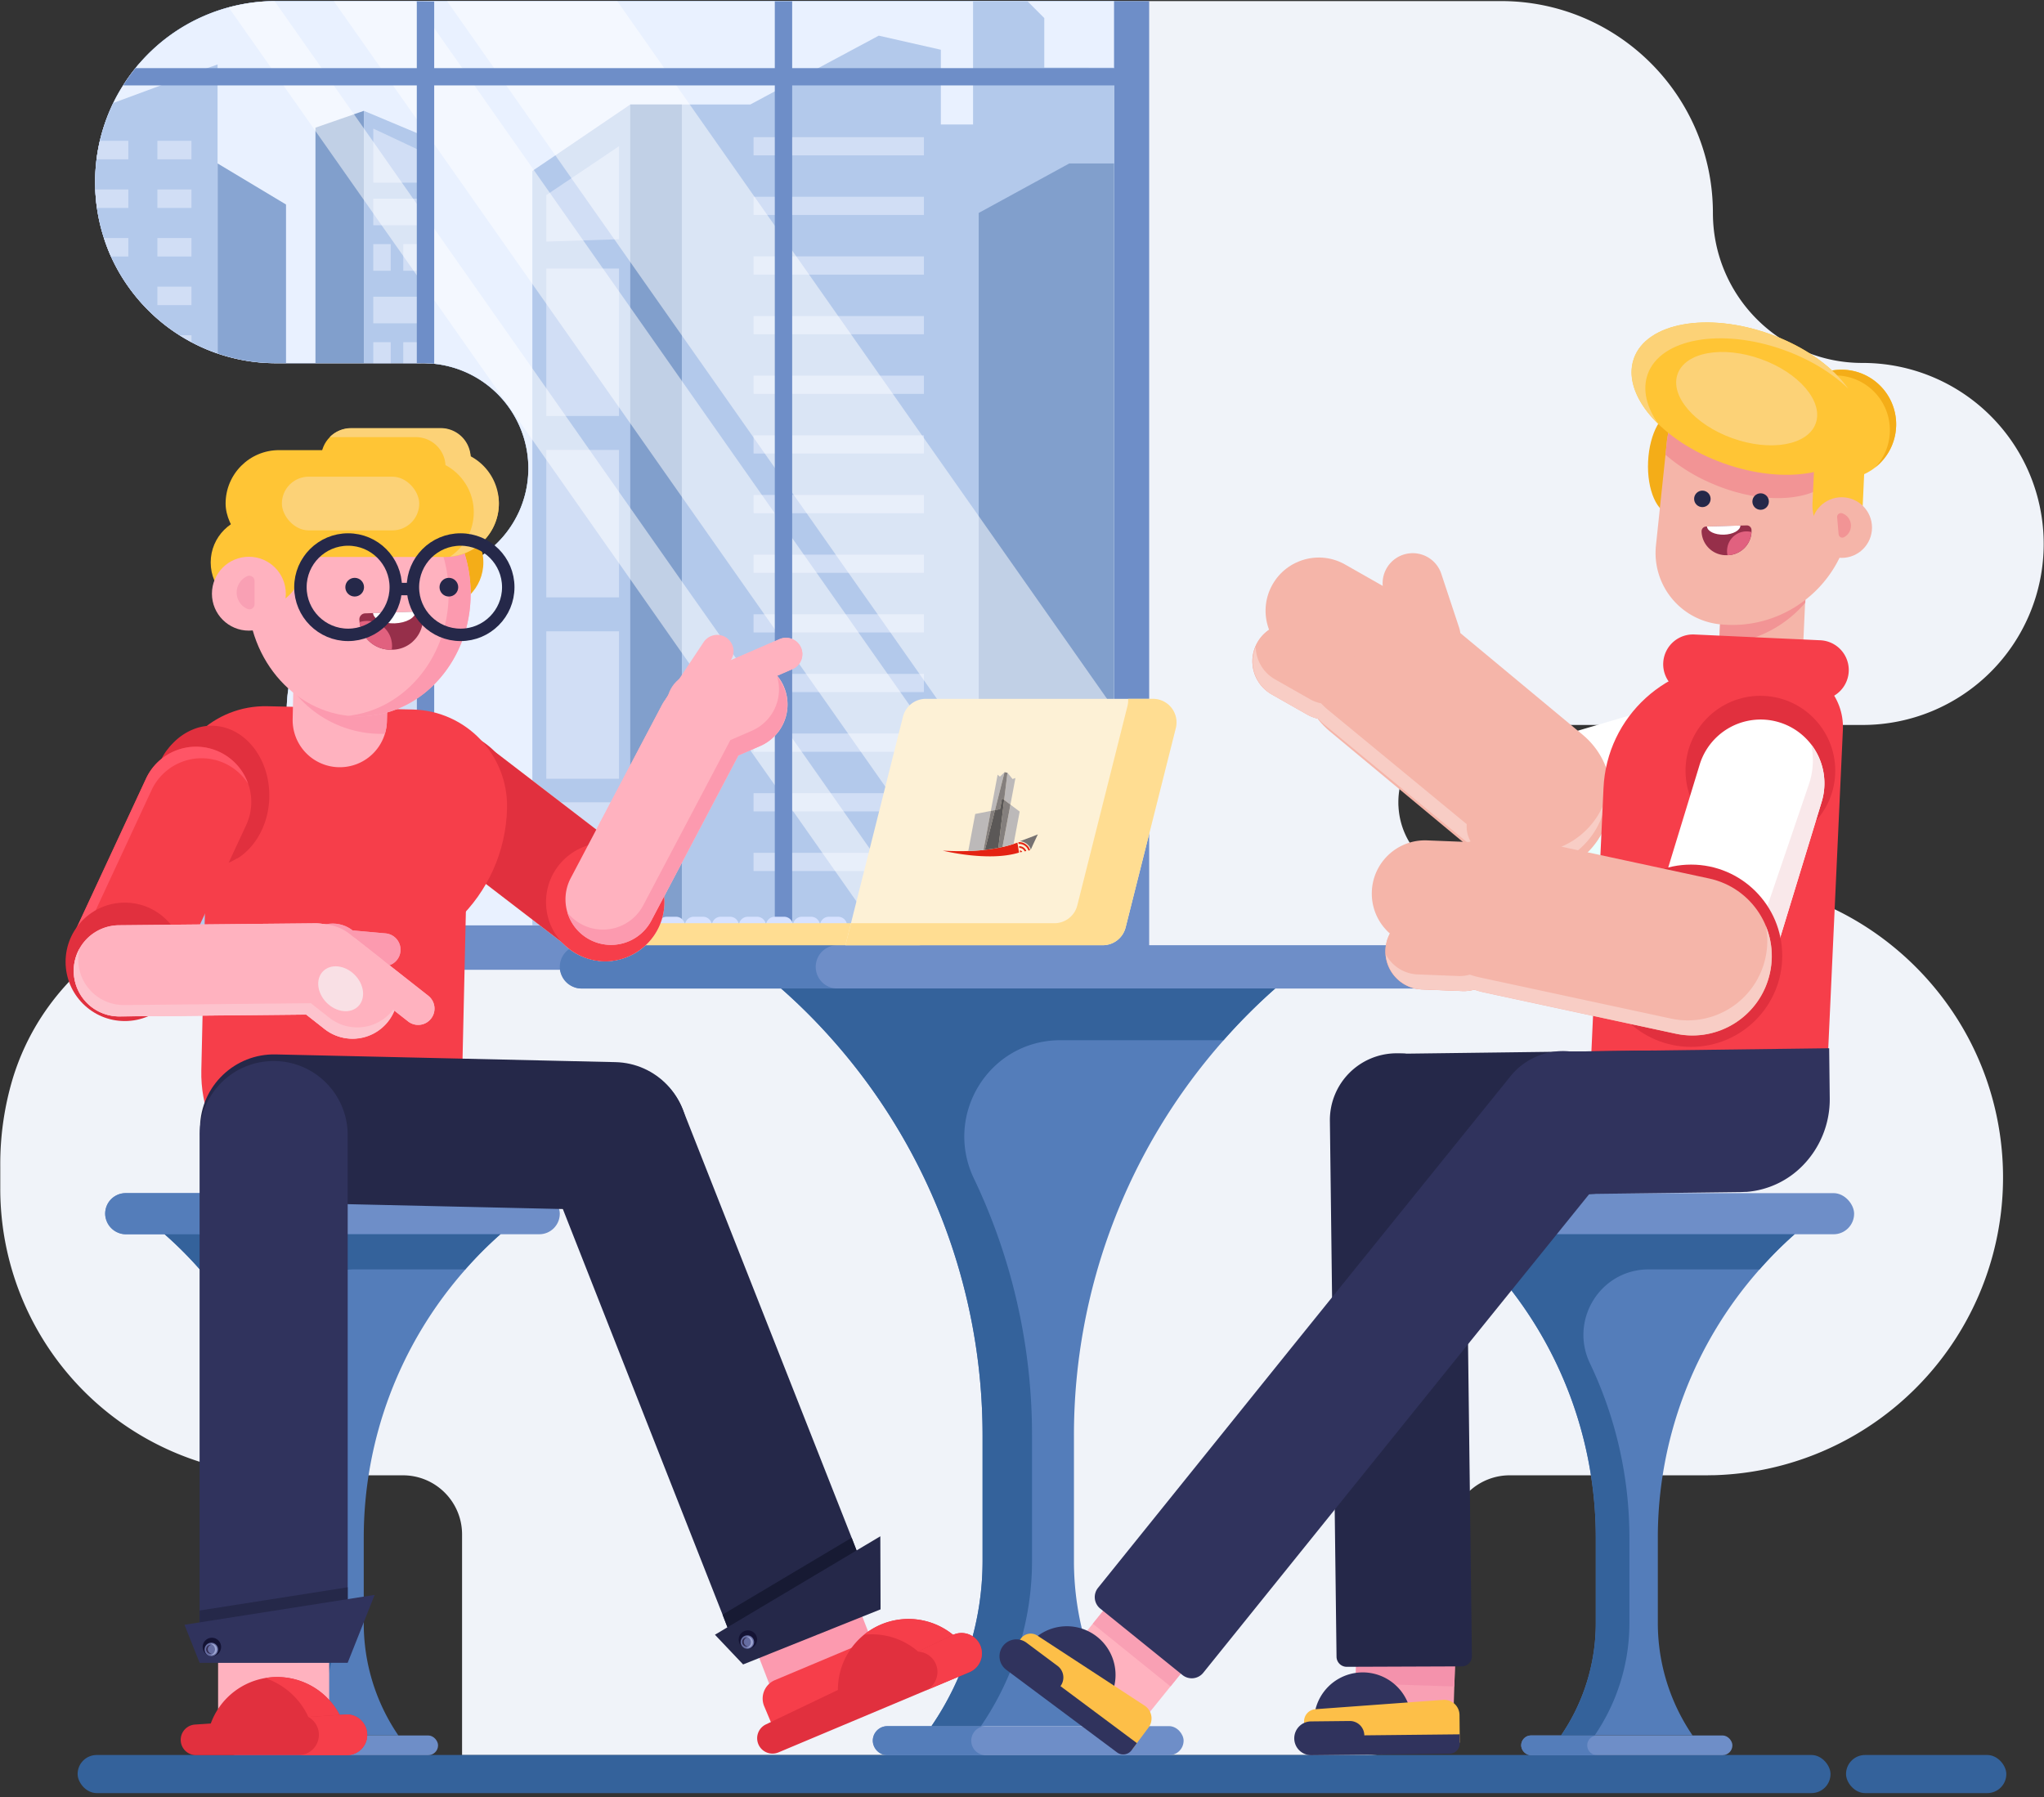 <svg xmlns="http://www.w3.org/2000/svg" fill="none" viewBox="0 0 373 328">
  <rect x="0" y="0" width="373" height="328" fill="#333333" stroke="none"/>
  <path fill="#F0F3F9" d="M362.466 196.884a54.395 54.395 0 0 1-16.3 59.597 54.169 54.169 0 0 1-33.285 12.733c-.561 0-1.126.023-1.687.023H275.5a10.684 10.684 0 0 0-3.95.747 10.783 10.783 0 0 0-6.852 10.043v25.067a15.182 15.182 0 0 1-15.17 15.197H84.321v-40.264c0-5.953-4.821-10.781-10.774-10.79H52.34a52.269 52.269 0 0 1-52.29-52.29v-4.111a54.306 54.306 0 0 1 2.259-15.952 44.584 44.584 0 0 1 5.185-11.208 45.766 45.766 0 0 1 7.295-8.689 53.25 53.25 0 0 1 3.503-2.989 55.058 55.058 0 0 1 5.802-3.95c.68-.405 1.36-.8 2.042-1.185a3.85 3.85 0 0 1 .229-.126 72.506 72.506 0 0 1 13.353-5.509l.288-.087a17.207 17.207 0 0 0 5.628-2.899 17.379 17.379 0 0 0 6.706-13.728v-16.979c0-.438 0-.873.035-1.303a24.88 24.88 0 0 1 11.687-19.81 22.304 22.304 0 0 1 2.37-1.3 23.18 23.18 0 0 1 3.34-1.327 24.815 24.815 0 0 1 6.32-1.117h.102c.352 0 .703-.024 1.05-.024.368 0 .735 0 1.095-.032.36-.031.62-.039.92-.075a19.204 19.204 0 0 0 15.268-10.746c.225-.45.423-.908.6-1.374a19.096 19.096 0 0 0 1.304-6.955 19.182 19.182 0 0 0-17.176-19.084 14.233 14.233 0 0 0-.92-.07c-.308-.013-.727-.036-1.094-.036H50.384a32.944 32.944 0 0 1-10.663-1.766 31.88 31.88 0 0 1-4.76-2.061 36.92 36.92 0 0 1-2.116-1.225l-.052-.031a32.381 32.381 0 0 1-4.1-3.053 32.806 32.806 0 0 1-5.276-5.83 32.88 32.88 0 0 1-3.16-5.497 31.252 31.252 0 0 1-1.29-3.38 32.16 32.16 0 0 1-1.276-5.498 32.617 32.617 0 0 1-.304-3.373c0-.438-.028-.88-.028-1.327 0-1.393.088-2.785.26-4.167a32.892 32.892 0 0 1 1.13-5.347 33.681 33.681 0 0 1 1.92-4.933 31.57 31.57 0 0 1 1.812-3.235 32.226 32.226 0 0 1 2.263-3.16c.206-.252.395-.5.624-.75.23-.248.43-.493.656-.73A32.907 32.907 0 0 1 50.135.196h223.773c21.357.002 38.67 17.316 38.673 38.673 0 15.09 12.211 27.397 27.298 27.365a33.033 33.033 0 0 1 .067 66.066h-70.643c-7.797.002-14.119 6.321-14.123 14.119 0 .257 0 .513.024.766.397 7.495 6.594 13.365 14.099 13.357h41.864a54.107 54.107 0 0 1 34.36 12.243 54.772 54.772 0 0 1 11.484 12.903 54.025 54.025 0 0 1 5.455 11.196Z"/>
  <rect width="29.249" height="6.955" x="336.873" y="320.275" fill="#34629B" rx="3.477"/>
  <rect width="319.878" height="6.955" x="14.164" y="320.275" fill="#34629B" rx="3.477"/>
  <path fill="#6E8EC8" d="M209.707.224v173.462a3.292 3.292 0 0 1-3.294 3.297H14.773a53.556 53.556 0 0 1 3.502-2.989 55.078 55.078 0 0 1 5.802-3.95c.68-.405 1.36-.8 2.042-1.185a3.85 3.85 0 0 1 .229-.126 72.509 72.509 0 0 1 13.353-5.509l.288-.087a17.207 17.207 0 0 0 5.628-2.899 17.379 17.379 0 0 0 6.706-13.728v-16.975c0-.438 0-.873.036-1.303a24.88 24.88 0 0 1 11.686-19.81 22.306 22.306 0 0 1 2.37-1.3 23.175 23.175 0 0 1 3.34-1.327 24.814 24.814 0 0 1 6.32-1.117h.102c.352 0 .703-.024 1.051-.024.367 0 .735 0 1.094-.032.36-.031.62-.039.92-.075a19.204 19.204 0 0 0 15.269-10.746c.225-.45.422-.908.6-1.374a19.094 19.094 0 0 0 1.303-6.955 19.182 19.182 0 0 0-17.176-19.084 14.233 14.233 0 0 0-.92-.07c-.308-.013-.727-.036-1.094-.036H50.368a32.945 32.945 0 0 1-10.663-1.766 31.88 31.88 0 0 1-4.76-2.061 36.852 36.852 0 0 1-2.116-1.225l-.051-.031a32.373 32.373 0 0 1-4.1-3.053 32.785 32.785 0 0 1-3.314-3.341 32.34 32.34 0 0 1-1.947-2.489 32.873 32.873 0 0 1-3.16-5.497 31.252 31.252 0 0 1-1.29-3.38 32.16 32.16 0 0 1-1.276-5.498 32.617 32.617 0 0 1-.304-3.373c0-.438-.028-.88-.028-1.327 0-1.393.088-2.785.26-4.167a32.892 32.892 0 0 1 1.13-5.347 33.681 33.681 0 0 1 1.92-4.933 31.55 31.55 0 0 1 1.812-3.235 32.21 32.21 0 0 1 2.263-3.16c.206-.252.395-.5.625-.75.229-.248.43-.493.655-.73A32.906 32.906 0 0 1 50.135.196h159.556l.016.028Z"/>
  <path fill="#E9F1FF" d="M203.297.224v165.685c-.011.111-.029.22-.055.328 0 .083-.036.162-.056.241-.02.079-.051.154-.071.229-.026.07-.056.139-.091.205-.031.079-.071.158-.106.233a2.544 2.544 0 0 1-.17.273 2.32 2.32 0 0 1-.19.253 1.955 1.955 0 0 1-.213.233 2.426 2.426 0 0 1-.229.213c-.087.067-.17.13-.257.189a2.84 2.84 0 0 1-.557.305 3.779 3.779 0 0 1-.624.193 3.246 3.246 0 0 1-.659.067h-173.9a3.85 3.85 0 0 1 .229-.126 72.582 72.582 0 0 1 13.353-5.51l.288-.086a17.207 17.207 0 0 0 5.628-2.899 17.379 17.379 0 0 0 6.706-13.728v-16.987c0-.438 0-.873.036-1.303a24.88 24.88 0 0 1 11.686-19.81 22.306 22.306 0 0 1 2.37-1.3 23.17 23.17 0 0 1 3.34-1.327 24.814 24.814 0 0 1 6.32-1.117h.102c.352 0 .703-.024 1.051-.024.367 0 .735 0 1.094-.032.36-.031.62-.039.92-.075a19.204 19.204 0 0 0 15.269-10.746c.225-.45.422-.908.6-1.374a19.096 19.096 0 0 0 1.303-6.955 19.182 19.182 0 0 0-17.176-19.084 14.233 14.233 0 0 0-.92-.07c-.308-.013-.727-.036-1.094-.036H50.368a32.944 32.944 0 0 1-10.663-1.766 31.885 31.885 0 0 1-4.76-2.061 36.883 36.883 0 0 1-2.116-1.225l-.051-.031a32.795 32.795 0 0 1-7.413-6.394 32.365 32.365 0 0 1-1.948-2.489 32.88 32.88 0 0 1-3.16-5.497 31.252 31.252 0 0 1-1.29-3.38 32.16 32.16 0 0 1-1.276-5.498 32.617 32.617 0 0 1-.304-3.373c0-.438-.028-.88-.028-1.327 0-1.393.088-2.785.26-4.167a32.892 32.892 0 0 1 1.13-5.347 33.681 33.681 0 0 1 1.92-4.933 31.55 31.55 0 0 1 1.812-3.235 32.226 32.226 0 0 1 2.263-3.16c.206-.252.395-.5.625-.75.229-.248.43-.493.655-.73A32.906 32.906 0 0 1 50.135.196h153.162v.028Z"/>
  <path fill="#B3C9EB" d="M203.297 12.345V165.58a3.302 3.302 0 0 1-3.294 3.298H97.149V31.195l.249-.17 3.949-2.67 13.669-9.284h21.899l4.475-2.398 2.046-1.094 1.125-.604 4.74-2.543 11.058-5.924 11.331 2.57V22.72h5.88V.208h9.906l3.092 3.093v9.028l12.729.016Z"/>
  <path fill="#819FCC" d="M178.601 38.86v130.011h21.394a3.298 3.298 0 0 0 3.298-3.298V29.829h-8.164l-16.528 9.032Zm-63.589-19.79h9.415v149.801h-9.415v-149.8Z"/>
  <path fill="#B3C9EB" d="M39.7 11.768v52.728a31.88 31.88 0 0 1-4.758-2.061 36.98 36.98 0 0 1-2.117-1.224l-.051-.032a32.374 32.374 0 0 1-4.1-3.053 32.808 32.808 0 0 1-5.257-5.81 32.885 32.885 0 0 1-3.16-5.497 31.252 31.252 0 0 1-1.29-3.38 32.16 32.16 0 0 1-1.276-5.498 32.618 32.618 0 0 1-.304-3.373c0-.438-.028-.88-.028-1.327 0-1.393.088-2.785.26-4.167a32.89 32.89 0 0 1 1.13-5.347 33.682 33.682 0 0 1 1.92-4.933l8.744-3.235 8.495-3.159 1.793-.632ZM26.348 168.745a72.582 72.582 0 0 1 13.353-5.51v5.636H26.119a3.85 3.85 0 0 1 .229-.126Z"/>
  <path fill="#88A5D2" d="M52.193 37.32v28.942h-1.817a32.948 32.948 0 0 1-10.663-1.766V29.83l12.48 7.492Zm0 111.35v20.201H39.7v-5.636l.288-.087a17.186 17.186 0 0 0 5.628-2.898 17.38 17.38 0 0 0 6.576-11.58Z"/>
  <path fill="#B3C9EB" d="M78.314 25.22v41.073c-.36-.023-.727-.035-1.094-.035H66.407V20.224l9.652 4.052 2.255.944Zm-1.094 79.434c.367 0 .735 0 1.094-.032v64.249H66.407v-61.753a23.18 23.18 0 0 1 3.34-1.327 24.815 24.815 0 0 1 6.32-1.117h.103c.351 0 .703-.024 1.05-.024v.004Z"/>
  <path fill="#819FCC" d="M66.403 20.224v46.038h-8.835V23.296l7.046-2.448 1.789-.624Zm-2.358 88.194a22.304 22.304 0 0 1 2.37-1.3v61.753h-8.843v-54.62a24.937 24.937 0 0 1 6.473-5.833Z"/>
  <path fill="#D1DEF5" d="M168.601 28.347h-31.085v-3.325h31.085v3.325ZM99.688 44.086l13.27-.427V26.685l-13.27 8.926v8.475Zm68.913-4.854h-31.085v-3.325h31.085v3.325Zm0 10.885h-31.085V46.79h31.085v3.326Zm0 10.884h-31.085v-3.325h31.085V61Zm0 10.881h-31.085v-3.326h31.085v3.326Zm0 10.884h-31.085v-3.325h31.085v3.325Zm0 10.889h-31.085v-3.326h31.085v3.326Zm0 10.884h-31.085v-3.325h31.085v3.325Zm0 10.885h-31.085v-3.326h31.085v3.326Zm0 10.88h-31.085v-3.325h31.085v3.325Zm0 10.885h-31.085v-3.325h31.085v3.325Zm0 10.884h-31.085v-3.325h31.085v3.325Zm0 10.885h-31.085v-3.325h31.085v3.325Zm-55.639-83.044h-13.27V49.007h13.27v26.907Zm0 33.1h-13.27V82.107h13.27v26.907Zm0 33.104h-13.27v-26.907h13.27v26.907Zm0 20.683h-13.27v-16.39h13.27v16.39ZM34.938 29.074h-6.22v-3.373h6.22v3.373Zm41.836 4.258H68.12v-9.866l8.653 4.06v5.806Zm-53.353-7.627v3.373H17.62c.142-1.134.344-2.26.604-3.373h5.197Zm11.517 12.24h-6.22v-3.373h6.22v3.373Zm-11.517-3.373v3.373h-5.73a32.622 32.622 0 0 1-.304-3.373h6.034Zm11.517 12.239h-6.22v-3.373h6.22v3.373Zm-11.517-3.373v3.37h-3.16a31.232 31.232 0 0 1-1.294-3.37h4.454Zm11.517 12.243h-6.22V52.31h6.22v3.372Zm.004 5.498v1.256a36.97 36.97 0 0 1-2.117-1.224l-.051-.032h2.168ZM76.77 41.112h-8.653v-4.854h8.653v4.854Zm.004 8.298h-3.18v-4.854h3.18v4.854Zm-5.478 0h-3.18v-4.854h3.18v4.854Zm5.474 9.589h-8.653v-4.854h8.653v4.854Zm-3.18 3.444h3.18v3.819h-3.18v-3.82Zm-5.47 0h3.18v3.819h-3.18v-3.82Zm8.65 49.928h-8.653v-4.854h8.653v4.854Zm.004 8.302h-3.18v-4.854h3.18v4.854Zm-5.478 0h-3.18v-4.854h3.18v4.854Zm5.474 9.443h-8.653v-4.854h8.653v4.854Zm.004 8.301h-3.18v-4.854h3.18v4.854Zm-5.478 0h-3.18v-4.854h3.18v4.854Zm5.474 9.443h-8.653v-4.853h8.653v4.853Zm.004 8.302h-3.18v-4.854h3.18v4.854Zm-5.478 0h-3.18v-4.854h3.18v4.854Z"/>
  <path fill="#fff" d="M203.297 129.353v36.22a3.302 3.302 0 0 1-3.294 3.298l-21.402-30.477-10-14.246-.825-1.185-5.304-7.559-2.334-3.325-5.308-7.544-2.33-3.325-5.304-7.555-2.342-3.33-.293-.418-3.159-4.514-1.841-2.623-2.034-2.902-13.104-18.657-9.407-13.393-2.903-4.135-7.84-11.157-2.938-4.19-8.953-12.757-2.216-3.16L81.6.225h31.046l8.57 12.207 2.208 3.16 2.453 3.491 11.82 16.837 2.33 3.325 1.367 1.947 3.159 4.518.771 1.094 2.338 3.326 5.304 7.559 2.338 3.325 5.304 7.56 2.338 3.325 5.3 7.559.351.493 10.004 14.234 24.696 35.169Zm-9.108 39.518h-14.857l-.731-1.035-13.87-19.762-2.338-3.326-5.308-7.559-2.33-3.325-5.308-7.559-2.338-3.326-2.548-3.629-2.76-3.93-.407-.585-1.923-2.74-15.048-21.426-9.407-13.408-2.054-2.923-13.274-18.901-2.543-3.622-17.91-25.517-3.172-4.518-4.356-6.2-2.208-3.149L60.925.224h14.858l.28.395 3.171 4.514 5.123 7.298 2.211 3.148 10.826 15.427 2.934 4.174 6.098 8.689 3.606 5.138 2.93 4.166 2.054 2.927 9.407 13.404 14.617 20.822 2.338 3.329.016.016 3.167 4.518 2.125 3.021 2.334 3.325 5.308 7.56 2.33 3.325 5.308 7.559 2.338 3.326 14.297 20.371 15.588 22.195Zm-25.655 0h-9.182l-6.955-9.913-2.334-3.325-5.308-7.559-.194-.269-2.14-3.057-1.031-1.461-16.982-24.166-9.392-13.405-2.054-2.926-13.27-18.898-2.543-3.626-17.915-25.513-.92-1.307-2.255-3.21-.577-.826-1.891-2.69-3.95-5.608-1.536-2.188-1.714-2.445-8.835-12.582-5.841-8.318-2.208-3.16-7.772-11.058A32.966 32.966 0 0 1 50.119.224l8.57 12.204 2.208 3.159 3.7 5.268 1.794 2.556 1.714 2.44 5.253 7.504 2.053 2.927.632.9.715 1.011 1.54 2.2.92 1.303 17.915 25.518 2.543 3.625 3.579 5.099 4.344 6.196 5.339 7.607 2.054 2.922 9.408 13.409 13.127 18.617 1.13 1.616 2.745 3.909 2.567 3.65.604.865 1.73 2.46 5.304 7.559 2.334 3.326 5.308 7.559 2.334 3.325 6.951 9.913Z" opacity=".51"/>
  <path fill="#6E8EC8" d="M205.505 12.431v3.16H22.481a32.22 32.22 0 0 1 2.263-3.16h180.761ZM78.314 104.614c.308 0 .62-.039.92-.075v64.332h-3.16v-64.197h.103c.352 0 .703-.024 1.051-.024.36.004.727.004 1.086-.036Z"/>
  <path fill="#6E8EC8" d="M79.234.283v66.085a14.233 14.233 0 0 0-.92-.07c-.308-.012-.727-.036-1.094-.036h-1.16V.236l3.175.047ZM141.39.224h3.171V168.87h-3.171V.224Z"/>
  <path fill="#547DBA" d="M27.928 223.444a61.218 61.218 0 0 1 2.109 1.797 71.887 71.887 0 0 1 6.417 6.414 73.864 73.864 0 0 1 11.454 17.338 73.85 73.85 0 0 1 7.109 31.642v15.589a36.307 36.307 0 0 1-6.32 20.489h24.001a36.26 36.26 0 0 1-6.319-20.489v-15.589a73.884 73.884 0 0 1 18.562-48.972 71.709 71.709 0 0 1 8.487-8.219h-65.5Z"/>
  <path fill="#34629B" d="M27.928 223.444a61.218 61.218 0 0 1 2.109 1.797h6.133a66.814 66.814 0 0 0-2.109-1.797h-6.133Z"/>
  <rect width="38.538" height="3.602" x="79.941" y="320.311" fill="#6E8EC8" rx="1.801" transform="rotate(-180 79.941 320.311)"/>
  <path fill="#547DBA" d="M41.407 318.51a1.8 1.8 0 0 0 1.797 1.801H55.34a1.802 1.802 0 1 1 0-3.598H43.204a1.794 1.794 0 0 0-1.797 1.797Z"/>
  <rect width="82.965" height="7.504" x="102.157" y="225.245" fill="#6E8EC8" rx="3.752" transform="rotate(-180 102.157 225.245)"/>
  <path fill="#547DBA" d="M19.192 221.493a3.748 3.748 0 0 0 3.752 3.748h19.332a3.752 3.752 0 0 1 0-7.504H22.943a3.743 3.743 0 0 0-3.751 3.748v.008Z"/>
  <path fill="#34629B" d="M30.037 225.241c2.272 2 4.416 4.143 6.417 6.414a73.823 73.823 0 0 1 11.454 17.338 73.85 73.85 0 0 1 7.109 31.642v15.589a36.306 36.306 0 0 1-6.32 20.489h6.134a36.307 36.307 0 0 0 6.319-20.489v-15.589a73.85 73.85 0 0 0-7.109-31.642c-.031-.064-.06-.127-.09-.186-3.796-7.958 1.919-17.152 10.734-17.152h20.217a71.742 71.742 0 0 1 6.418-6.414H30.037Z"/>
  <path fill="#547DBA" d="M264.121 223.444a60.84 60.84 0 0 1 2.109 1.797 71.81 71.81 0 0 1 6.418 6.414 73.904 73.904 0 0 1 18.562 48.972v15.589a36.27 36.27 0 0 1-6.342 20.489h24a36.343 36.343 0 0 1-6.339-20.489v-15.581a73.857 73.857 0 0 1 18.563-48.972 72.12 72.12 0 0 1 8.511-8.219h-65.482Z"/>
  <path fill="#34629B" d="M264.121 223.444a60.84 60.84 0 0 1 2.109 1.797h6.134a60.84 60.84 0 0 0-2.109-1.797h-6.134Z"/>
  <rect width="38.538" height="3.602" x="316.139" y="320.311" fill="#6E8EC8" rx="1.801" transform="rotate(-180 316.139 320.311)"/>
  <path fill="#547DBA" d="M277.601 318.51c0 .993.804 1.799 1.797 1.801h12.156a1.802 1.802 0 1 1 0-3.598h-12.156a1.8 1.8 0 0 0-1.797 1.797Z"/>
  <rect width="82.965" height="7.504" x="338.35" y="225.245" fill="#6E8EC8" rx="3.752" transform="rotate(-180 338.35 225.245)"/>
  <path fill="#547DBA" d="M255.385 221.493a3.754 3.754 0 0 0 3.756 3.748h19.329a3.752 3.752 0 0 1 0-7.504h-19.329a3.75 3.75 0 0 0-3.756 3.748v.008Z"/>
  <path fill="#34629B" d="M266.23 225.241c2.273 2 4.416 4.143 6.418 6.414a73.904 73.904 0 0 1 18.562 48.972v15.589a36.27 36.27 0 0 1-6.342 20.489h6.133a36.314 36.314 0 0 0 6.343-20.489v-15.581a73.848 73.848 0 0 0-7.2-31.828c-3.795-7.958 1.92-17.152 10.735-17.152H321.1a72.075 72.075 0 0 1 6.394-6.414H266.23Z"/>
  <path fill="#547DBA" d="M139.439 177.75a97.766 97.766 0 0 1 3.104 2.646 106.838 106.838 0 0 1 9.443 9.435 108.794 108.794 0 0 1 27.318 72.088v22.938a53.43 53.43 0 0 1-9.332 30.158h35.319a53.395 53.395 0 0 1-9.312-30.158v-22.938a108.756 108.756 0 0 1 27.314-72.088 106.792 106.792 0 0 1 9.415-9.435 104.794 104.794 0 0 1 3.104-2.646h-96.373Z"/>
  <path fill="#34629B" d="M139.439 177.75a97.766 97.766 0 0 1 3.104 2.646h9.025a98.782 98.782 0 0 0-3.105-2.646h-9.024Z"/>
  <rect width="56.717" height="5.3" x="215.99" y="320.311" fill="#6E8EC8" rx="2.65" transform="rotate(-180 215.99 320.311)"/>
  <path fill="#547DBA" d="M159.273 317.661a2.65 2.65 0 0 0 2.65 2.65h17.863a2.65 2.65 0 0 1 0-5.296h-17.863a2.65 2.65 0 0 0-2.65 2.646Z"/>
  <rect width="170.954" height="7.903" x="273.106" y="180.399" fill="#6E8EC8" rx="3.951" transform="rotate(-180 273.106 180.399)"/>
  <path fill="#547DBA" d="M102.157 176.446a3.95 3.95 0 0 0 3.949 3.95h46.638a3.95 3.95 0 0 1 0-7.899h-46.638a3.949 3.949 0 0 0-3.949 3.949Z"/>
  <path fill="#34629B" d="M142.543 180.396a106.838 106.838 0 0 1 9.443 9.435 108.792 108.792 0 0 1 27.318 72.088v22.938a53.43 53.43 0 0 1-9.332 30.158h9.024a53.432 53.432 0 0 0 9.333-30.158v-22.938a108.7 108.7 0 0 0-10.47-46.567c-.048-.091-.091-.186-.135-.277-5.584-11.706 2.824-25.244 15.798-25.244h29.755a106.702 106.702 0 0 1 9.431-9.435h-90.165Z"/>
  <path fill="#D7E2FF" d="M151.26 167.303h1.694a1.62 1.62 0 0 1 1.619 1.619v.944h-4.933v-.944a1.62 1.62 0 0 1 1.62-1.619Zm-4.933 0h1.694a1.62 1.62 0 0 1 1.619 1.619v.944h-4.933v-.944a1.62 1.62 0 0 1 1.62-1.619Zm-4.933 0h1.694a1.62 1.62 0 0 1 1.619 1.619v.944h-4.932v-.944a1.62 1.62 0 0 1 1.619-1.619Zm-4.933 0h1.694a1.62 1.62 0 0 1 1.62 1.619v.944h-4.933v-.944a1.619 1.619 0 0 1 1.619-1.619Z"/>
  <path fill="#D7E2FF" d="M131.532 167.303h1.695a1.62 1.62 0 0 1 1.619 1.619v.944h-4.937v-.944a1.62 1.62 0 0 1 1.619-1.619h.004Z"/>
  <path fill="#D7E2FF" d="M126.599 167.303h1.695a1.62 1.62 0 0 1 1.619 1.619v.944h-4.933v-.944c0-.429.171-.841.474-1.145a1.623 1.623 0 0 1 1.145-.474Zm-4.932 0h1.694a1.62 1.62 0 0 1 1.619 1.619v.944h-4.933v-.944a1.62 1.62 0 0 1 1.62-1.619Z"/>
  <rect width="56.291" height="4.02" x="113.491" y="168.48" fill="#FFDD92" rx="2.01"/>
  <path fill="#FDF1D6" d="M154.277 172.497h46.966a4.298 4.298 0 0 0 4.167-3.247l9.154-36.37a4.298 4.298 0 0 0-4.166-5.347h-41.469a4.298 4.298 0 0 0-4.151 3.25l-10.501 41.714Z"/>
  <path fill="#FFDD92" d="m214.564 132.88-9.154 36.37a4.303 4.303 0 0 1-4.167 3.247h-46.966l1.023-4.017h37.124c1.97 0 3.687-1.34 4.167-3.25l9.154-36.37c.109-.433.151-.881.123-1.327h4.526a4.299 4.299 0 0 1 4.17 5.347Z"/>
  <circle cx="79.795" cy="102.636" r="8.412" fill="#F4AD18"/>
  <path fill="#FAEEDE" d="M116.599 157.366c4.412 3.387 5.242 9.71 1.854 14.121-3.387 4.412-9.709 5.242-14.121 1.854l-25.573-19.637c-4.412-3.387-5.242-9.71-1.854-14.121 3.387-4.412 9.71-5.242 14.121-1.854l25.573 19.637Z"/>
  <circle cx="110.446" cy="164.61" r="10.806" fill="#F2E6D7"/>
  <path fill="#FFB2BF" d="M118.865 167.996a8.314 8.314 0 0 1-11.233 3.479 8.315 8.315 0 0 1-3.48-11.233l16.67-31.63a8.317 8.317 0 0 1 14.713 7.754l-16.67 31.63Z"/>
  <path fill="#FFB2BF" d="M132.098 121.047a8.237 8.237 0 1 1 6.558 15.111l-6.612 2.87a8.237 8.237 0 0 1-10.834-4.277 8.236 8.236 0 0 1 4.276-10.835l6.612-2.869Z"/>
  <path fill="#FFB2BF" d="M142.251 116.641a2.979 2.979 0 1 1 2.372 5.467l-15.303 6.641a2.98 2.98 0 0 1-2.373-5.467l15.304-6.641Z"/>
  <path fill="#E1303E" d="M116.599 157.366c4.412 3.387 5.242 9.71 1.854 14.121-3.387 4.412-9.709 5.242-14.121 1.854l-25.573-19.637c-4.412-3.387-5.242-9.71-1.854-14.121 3.387-4.412 9.71-5.242 14.121-1.854l25.573 19.637Z"/>
  <circle cx="110.446" cy="164.61" r="10.806" fill="#F63E4A"/>
  <path fill="#FFB2BF" d="M118.865 167.996a8.316 8.316 0 0 1-11.233 3.479 8.315 8.315 0 0 1-3.48-11.233l16.67-31.63a8.316 8.316 0 0 1 14.713 7.754l-16.67 31.63Z"/>
  <path fill="#FFB2BF" d="M132.098 121.047a8.237 8.237 0 1 1 6.558 15.111l-6.612 2.87a8.237 8.237 0 0 1-10.834-4.277 8.236 8.236 0 0 1 4.276-10.835l6.612-2.869Z"/>
  <path fill="#FC9AAF" d="M142.942 125.325a8.21 8.21 0 0 0-1.141-1.892c.234.768.354 1.567.355 2.37a8.242 8.242 0 0 1-4.96 7.559l-.79.348-3.132 1.358-2.279 4.345-13.61 25.797a8.317 8.317 0 0 1-13.842 1.327 8.314 8.314 0 0 0 15.312 1.461l15.876-30.13 3.95-1.706a8.233 8.233 0 0 0 4.277-10.837h-.016Z"/>
  <path fill="#FFB2BF" d="M142.251 116.641a2.979 2.979 0 1 1 2.372 5.467l-15.303 6.641a2.98 2.98 0 0 1-2.373-5.467l15.304-6.641Z"/>
  <circle cx="79.23" cy="148.398" r="15.782" fill="#E1303E"/>
  <path fill="#F63E4A" d="M59.996 219.675c-13.142-.298-23.555-11.194-23.257-24.337l.811-35.725c.299-13.142 11.195-23.555 24.337-23.257 13.143.299 23.555 11.195 23.257 24.337l-.81 35.725c-.299 13.143-11.195 23.556-24.338 23.257Z"/>
  <path fill="#F63E4A" d="M30.783 146.103c.221-9.732 8.29-17.443 18.022-17.222l26.517.602c9.726.229 17.427 8.295 17.206 18.021-.364 16.056-13.675 28.777-29.732 28.412l-3.616-.082c-16.05-.373-28.76-13.681-28.397-29.731Z"/>
  <path fill="#FFB2BF" d="m70.945 116.593-.34 15.008a8.59 8.59 0 0 1-8.606 8.412h-.193a8.602 8.602 0 0 1-8.4-8.795l.114-5.135.225-9.873a8.6 8.6 0 0 1 8.602-8.412h.197a8.606 8.606 0 0 1 8.4 8.795Z"/>
  <path fill="#252849" d="M49.705 219.44c-7.46-.169-13.37-6.354-13.201-13.814.17-7.46 6.354-13.37 13.814-13.201l61.982 1.407c7.46.169 13.37 6.354 13.201 13.814-.17 7.46-6.354 13.37-13.814 13.201l-61.982-1.407Z"/>
  <path fill="#30335D" d="M63.449 206.912v94.39H36.422v-94.39c.126-7.373 6.139-13.284 13.513-13.284s13.386 5.911 13.513 13.284Z"/>
  <path fill="#252849" d="M63.449 289.667v11.62H36.422v-7.378l27.026-4.242Zm95.224 2.386-24.092 9.656-2.725-7.053-32.385-82.243a13.511 13.511 0 1 1 25.209-9.731l30.742 77.953 3.251 8.409v3.009Z"/>
  <path fill="#FC9AAF" d="m138.412 302.21 18.908-7.3 4 10.361-18.908 7.3-4-10.361Z"/>
  <path fill="#FFB2BF" d="M39.8 303.392h20.268v10.379H39.8v-10.379Z"/>
  <path fill="#FC9AAF" d="m70.945 116.593-.34 15.008a8.692 8.692 0 0 1-.371 2.326h-.644a20.312 20.312 0 0 1-16.078-7.879l.225-9.874a8.602 8.602 0 0 1 8.602-8.412h.197a8.604 8.604 0 0 1 8.409 8.831Z"/>
  <path fill="#FFB2BF" d="M85.889 108.347c0 11.958-8.523 21.721-19.253 22.357-.364.02-.727.032-1.094.032-11.236 0-20.352-10.024-20.352-22.389 0-12.366 9.116-22.39 20.352-22.39.367 0 .73 0 1.094.032 10.73.628 19.253 10.399 19.253 22.358Z"/>
  <path fill="#962F4A" d="M77.185 112.675a5.7 5.7 0 0 1-1.529 4.08c-.13.134-.26.261-.395.395a5.648 5.648 0 0 1-3.574 1.418h-.23a5.691 5.691 0 0 1-5.844-5.028c0-.154-.028-.312-.036-.47a1.1 1.1 0 0 1 1.067-1.137l9.4-.316a1.096 1.096 0 0 1 1.14 1.058Z"/>
  <path fill="#E1617F" d="M71.54 117.687c.012.293-.006.587-.054.877h-.032a5.687 5.687 0 0 1-5.841-5.028 4.527 4.527 0 0 1 5.924 4.151h.004Z"/>
  <path fill="#fff" d="M75.834 111.617c0 1.117-1.694 2.069-3.811 2.14-2.117.071-3.867-.762-3.95-1.88l7.76-.26Z"/>
  <path fill="#FC9AAF" d="M85.889 108.347c0 11.958-8.523 21.721-19.253 22.357a18.824 18.824 0 0 1-3.112-.079c10.3-1.106 18.345-10.663 18.345-22.278 0-11.615-8.045-21.173-18.345-22.279.668-.073 1.34-.11 2.014-.11.371 0 .734 0 1.098.031 10.73.624 19.253 10.403 19.253 22.358Z"/>
  <path fill="#E1303E" d="M48.733 145.751v.21c-.197 6.714-4.68 12.053-10.154 12.132h-.351c-5.695-.15-10.217-5.924-10.103-12.891.063-3.854.88-6.978 3.16-9.233A12.767 12.767 0 0 1 36 133.204a8.576 8.576 0 0 1 4.431-.11c4.807 1.18 8.4 6.433 8.302 12.657Z"/>
  <path fill="#E1303E" d="M49.14 145.491v.213c-.174 4.854-2.563 9.001-5.956 11.035a14.349 14.349 0 0 0 2.828-8.195v-.217c.138-6.32-3.554-11.655-8.511-12.812a9.09 9.09 0 0 0-1.837-.233 8.902 8.902 0 0 0-2.733.371 9.4 9.4 0 0 0-2.203.975 10.562 10.562 0 0 1 5.331-3.815 8.93 8.93 0 0 1 4.57-.134c4.968 1.153 8.65 6.489 8.51 12.812Z"/>
  <path fill="#F63E4A" d="M31.325 179.829c-2.344 5.044-8.334 7.232-13.377 4.887-5.044-2.344-7.232-8.333-4.888-13.377L26.65 142.1c2.345-5.044 8.335-7.232 13.378-4.887 5.044 2.344 7.233 8.333 4.888 13.377l-13.59 29.239Z"/>
  <path fill="#F56" d="M45.293 143.054a10.07 10.07 0 0 0-17.638 1.149l-13.59 29.226a10.038 10.038 0 0 0-.395 7.527 10.05 10.05 0 0 1-.624-9.628l13.59-29.226a10.066 10.066 0 0 1 18.65.952h.007Z"/>
  <circle cx="22.774" cy="175.53" r="10.806" fill="#E1303E"/>
  <rect width="49.865" height="19.498" x="41.17" y="82.146" fill="#FFC535" rx="9.749"/>
  <circle cx="46.861" cy="102.636" r="8.412" fill="#FFC535"/>
  <circle cx="45.416" cy="108.347" r="6.742" fill="#FFB2BF"/>
  <path fill="#E1303E" d="M63.445 318.925H37.69a12.876 12.876 0 0 1 12.878-12.875 12.867 12.867 0 0 1 12.876 12.875Z"/>
  <path fill="#F63E4A" d="M63.445 318.925h-5.948a13.386 13.386 0 0 0-9.115-12.686 12.438 12.438 0 0 1 2.188-.185 12.868 12.868 0 0 1 12.875 12.871Z"/>
  <path fill="#E1303E" d="M67.01 316.599a3.892 3.892 0 0 1-.165 1.105c-.035.119-.083.229-.126.34a3.73 3.73 0 0 1-1.055 1.414 3.7 3.7 0 0 1-2.37.849h-27.48a2.797 2.797 0 0 1-.138-5.592l20.604-1.375 6.837-.454a3.658 3.658 0 0 1 2.247.624 3.439 3.439 0 0 1 .79.727 3.8 3.8 0 0 1 .217.284 3.75 3.75 0 0 1 .64 2.078Z"/>
  <path fill="#F63E4A" d="M67.01 316.599a3.892 3.892 0 0 1-.165 1.105c-.04.115-.079.23-.126.34a3.73 3.73 0 0 1-1.055 1.414 3.693 3.693 0 0 1-2.37.849h-8.81a3.717 3.717 0 0 0 1.796-6.967l6.837-.454a3.658 3.658 0 0 1 2.247.624c.297.2.563.442.79.719a3 3 0 0 1 .217.284 3.75 3.75 0 0 1 .64 2.086Zm74.397-9.984 17.326-7.283 3.28 7.802-20.687 8.696-1.867-4.442a3.645 3.645 0 0 1 1.948-4.773Z"/>
  <path fill="#E1303E" d="m177.653 303.337-23.74 9.98a12.879 12.879 0 0 1 13.484-17.765 12.873 12.873 0 0 1 10.256 7.785Z"/>
  <path fill="#F63E4A" d="m177.653 303.337-6.67 2.8a12.882 12.882 0 0 0-13.314-7.804 12.892 12.892 0 0 1 19.996 5.004h-.012Z"/>
  <path fill="#E1303E" d="m139.755 314.699 34.107-16.319a3.713 3.713 0 0 1 2.921-.124 3.715 3.715 0 0 1 2.103 2.031 3.712 3.712 0 0 1-1.975 4.866l-34.854 14.648a2.795 2.795 0 0 1-3.665-1.492 2.801 2.801 0 0 1 1.363-3.61Z"/>
  <path fill="#F63E4A" d="M178.886 300.292a3.712 3.712 0 0 1-1.975 4.861l-8.124 3.413a3.665 3.665 0 0 0 1.998-2.019 3.71 3.71 0 0 0-3.297-5.134l6.374-3.033a3.71 3.71 0 0 1 5.024 1.912Z"/>
  <path fill="#FC9AAF" d="M70.369 170.338a2.992 2.992 0 0 1-.536 5.96l-9.278-.835a2.992 2.992 0 0 1 .536-5.96l9.278.835Z"/>
  <circle cx="60.724" cy="174.416" r="5.869" fill="#FC9AAF"/>
  <path fill="#FFB2BF" d="M21.855 185.483a8.315 8.315 0 1 1-.165-16.63l35.752-.356a8.315 8.315 0 0 1 8.398 8.232 8.315 8.315 0 0 1-8.232 8.398l-35.752.356Z"/>
  <path fill="#FFB2BF" d="M69.46 174.883a8.237 8.237 0 0 1-10.182 12.949l-5.666-4.455a8.237 8.237 0 0 1-1.383-11.566 8.236 8.236 0 0 1 11.566-1.383l5.665 4.455Z"/>
  <path fill="#FFB2BF" d="M78.162 181.725a2.98 2.98 0 0 1-3.684 4.685l-13.114-10.312a2.98 2.98 0 0 1 3.684-4.685l13.114 10.312Z"/>
  <path fill="#FC9AAF" d="M70.369 170.338a2.992 2.992 0 0 1-.536 5.96l-9.278-.835a2.992 2.992 0 0 1 .536-5.96l9.278.835Z"/>
  <circle cx="60.724" cy="174.416" r="5.869" fill="#FC9AAF"/>
  <path fill="#FFB2BF" d="M21.855 185.483a8.315 8.315 0 1 1-.165-16.63l35.752-.356a8.315 8.315 0 0 1 8.398 8.232 8.315 8.315 0 0 1-8.232 8.398l-35.752.356Z"/>
  <path fill="#FFB2BF" d="M69.46 174.883a8.237 8.237 0 0 1-10.183 12.949l-5.665-4.455a8.237 8.237 0 0 1-1.383-11.566 8.236 8.236 0 0 1 11.566-1.383l5.665 4.455Z"/>
  <path fill="#FDC3CD" d="M71.671 184.349a8.23 8.23 0 0 1-11.568 1.382l-.951-.746-2.421-1.904-3.417.032-30.635.304a8.312 8.312 0 0 1-8.396-8.235v-.083a8.357 8.357 0 0 1 .24-1.998 8.246 8.246 0 0 0-1.07 4.08v.083a8.316 8.316 0 0 0 8.396 8.234l34.052-.335 3.377 2.654a8.24 8.24 0 0 0 13.084-4.507 8.051 8.051 0 0 1-.69 1.039Z"/>
  <path fill="#FFB2BF" d="M78.162 181.725a2.98 2.98 0 0 1-3.684 4.685l-13.114-10.312a2.98 2.98 0 0 1 3.684-4.685l13.114 10.312Z"/>
  <path fill="#171A33" d="m158.673 292.053-24.088 9.656-2.725-7.053 23.554-14.021 3.247 8.409.012 3.009Z"/>
  <path fill="#30335D" d="M63.445 303.451H36.423l-2.757-6.943 34.7-5.45-4.921 12.393Z"/>
  <circle cx="38.666" cy="300.56" r="1.686" fill="#141334"/>
  <circle cx="38.567" cy="301.014" r="1.232" fill="#666DA2"/>
  <path fill="#332D52" d="M38.567 301.816a.73.73 0 0 1-.162 0 .822.822 0 0 1 0-1.643c.054-.004.108-.004.162 0a.822.822 0 0 0 0 1.607v.036Z"/>
  <path fill="#9DA5D1" d="M38.398 299.987a.9.9 0 0 1 .213-.023 1.05 1.05 0 0 1 0 2.097 1.272 1.272 0 0 1-.213-.02 1.05 1.05 0 0 0 0-2.054Z"/>
  <path fill="#252849" d="m160.691 293.696-25.083 10.055-5.142-5.422 30.181-17.966.044 13.333Z"/>
  <circle cx="136.481" cy="299.213" r="1.686" fill="#141334"/>
  <circle cx="136.382" cy="299.668" r="1.232" fill="#666DA2"/>
  <path fill="#332D52" d="M136.382 300.473a1.095 1.095 0 0 1-.162 0 .822.822 0 0 1 0-1.643.731.731 0 0 1 .162 0 .822.822 0 0 0 0 1.608v.035Z"/>
  <path fill="#9DA5D1" d="M136.193 298.641c.07-.007.142-.007.213 0a1.05 1.05 0 0 1 0 2.097.946.946 0 0 1-.213-.024 1.05 1.05 0 0 0 0-2.054v-.019Z"/>
  <path fill="#F9A0B4" d="M43.188 108.133a3.26 3.26 0 0 0 1.995 3.006.935.935 0 0 0 1.267-.885v-4.241a.953.953 0 0 0-1.354-.853 3.273 3.273 0 0 0-1.908 2.973Z"/>
  <path fill="#FFB2BF" d="M128.401 117.188a2.98 2.98 0 0 1 4.965 3.297l-5.133 7.728a2.98 2.98 0 0 1-4.131.833 2.978 2.978 0 0 1-.833-4.13l5.132-7.728Z"/>
  <circle cx="127.559" cy="128.528" r="5.869" fill="#FFB2BF"/>
  <ellipse cx="62.165" cy="180.441" fill="#F9E0E5" rx="3.61" ry="4.53" transform="rotate(-45 62.165 180.441)"/>
  <rect width="27.294" height="10.904" x="85.889" y="89.078" fill="#FFC535" rx="5.452" transform="rotate(-180 85.889 89.078)"/>
  <path fill="#FCD277" d="M60.175 79.773h15.679a5.438 5.438 0 0 1 4.494 2.342 5.42 5.42 0 0 1 .948 2.764 9.767 9.767 0 0 1 2.302 1.706c.26.26.505.536.731.826a9.64 9.64 0 0 1 2.125 6.066 9.748 9.748 0 0 1-4.317 8.097 9.748 9.748 0 0 0 3.744-18.31 5.45 5.45 0 0 0-5.442-5.134h-16.37a5.437 5.437 0 0 0-3.895 1.643Z"/>
  <circle cx="64.724" cy="107.158" r="1.706" fill="#252849"/>
  <circle cx="81.912" cy="107.158" r="1.706" fill="#252849"/>
  <circle cx="84.049" cy="107.158" r="8.701" stroke="#252849" stroke-width="2.27"/>
  <circle cx="63.524" cy="107.158" r="8.701" stroke="#252849" stroke-width="2.27"/>
  <path stroke="#252849" stroke-width="2.27" d="M75.356 107.498h-3.14"/>
  <rect width="25.067" height="9.802" x="51.438" y="86.992" fill="#FCD277" rx="4.901"/>
  <circle cx="315.535" cy="136.597" r="13.661" fill="#E1303E"/>
  <path fill="#fff" d="M272.85 149.93c.149.511.335 1.012.557 1.497a11.634 11.634 0 0 0 13.897 6.378l29.621-8.736a11.64 11.64 0 1 0-6.584-22.326l-29.62 8.732c-6.165 1.818-9.689 8.29-7.871 14.455Z"/>
  <path fill="#E9FFFE" d="M273.407 151.427a11.634 11.634 0 0 0 13.897 6.378l29.621-8.736a11.639 11.639 0 0 0 7.717-7.381 13.629 13.629 0 0 1-6.402 3.688l-20.47 5.336-4.68 1.224c-.3.083-.588.142-.888.206-.3.063-.608.244-.924.351a18.679 18.679 0 0 1-12.058 0c-1.983-.04-3.946-.4-5.813-1.066Z"/>
  <path fill="#F5B5A9" d="M248.003 127.789a6.938 6.938 0 0 1-9.461 2.604l-6.39-3.631a6.94 6.94 0 1 1 6.857-12.066l6.39 3.631a6.94 6.94 0 0 1 2.604 9.462Zm14.766-6.352a5.493 5.493 0 0 1-6.943-3.487l-3.221-9.721a5.494 5.494 0 1 1 10.43-3.455l3.221 9.721a5.493 5.493 0 0 1-3.487 6.942Z"/>
  <path fill="#F5B5A9" d="M255.776 120.05c-2.65 4.663-8.577 6.294-13.239 3.644l-6.675-3.793c-4.662-2.65-6.294-8.577-3.644-13.239 2.649-4.662 8.577-6.294 13.239-3.644l6.675 3.793c4.662 2.65 6.294 8.577 3.644 13.239Z"/>
  <path fill="#F5B5A9" d="M242.698 133.488c-6.162-5.122-7.005-14.27-1.884-20.432 5.122-6.162 14.27-7.005 20.432-1.883l27.555 22.902c6.162 5.122 7.005 14.27 1.883 20.432-5.121 6.162-14.269 7.005-20.431 1.883l-27.555-22.902Z"/>
  <path fill="#F5B5A9" d="M248.003 127.789a6.938 6.938 0 0 1-9.461 2.604l-6.39-3.631a6.94 6.94 0 1 1 6.857-12.066l6.39 3.631a6.94 6.94 0 0 1 2.604 9.462Z"/>
  <path fill="#F8CDC5" d="M289.907 153.232a14.43 14.43 0 0 0 3.247-7.899 14.509 14.509 0 0 1-23.104 7.042l-25.98-21.406-1.643-1.351c-.474-.39-.923-.811-1.342-1.26a6.7 6.7 0 0 1-2.03-.758l-1.304-.742-5.079-2.887a6.858 6.858 0 0 1-2.555-2.512 6.965 6.965 0 0 1-.963-3.377 6.936 6.936 0 0 0 2.973 8.689l6.391 3.629a7.019 7.019 0 0 0 2.037.77 14.9 14.9 0 0 0 1.331 1.244l27.619 22.761c6.171 5.096 15.304 4.226 20.402-1.943Z"/>
  <path fill="#F5B5A9" d="m313.504 121.795.821-17.879 15.328.704-.822 17.879-15.327-.704Z"/>
  <ellipse cx="305.444" cy="84.446" fill="#F4AD18" rx="9.427" ry="4.696" transform="rotate(-87.37 305.444 84.446)"/>
  <path fill="#F29495" d="m329.682 104.654-.245 5.347a21.757 21.757 0 0 1-12.109 7.141c-1.186.246-2.391.39-3.602.43l.628-13.625 15.328.707Z"/>
  <path fill="#F5B5A9" d="m338.738 85.097-.996 9.478c-1.26 11.946-11.963 20.609-23.909 19.352A13.087 13.087 0 0 1 302.19 99.52l1.414-13.428.237-2.271.09-.837.257-2.477a10.893 10.893 0 0 1 11.979-9.695l2.346.249 9.688 1.014c1.257.13 2.485.462 3.637.984a11.848 11.848 0 0 1 6.919 12.038h-.019Z"/>
  <path fill="#F29495" d="M335.764 85.436c-2.662 6.05-13.219 7.267-23.586 2.71a32.606 32.606 0 0 1-8.247-5.154l.257-2.477a10.893 10.893 0 0 1 11.979-9.695l2.346.248 9.687 1.015c1.258.127 2.486.457 3.638.976 3.866 4.076 5.529 8.689 3.926 12.377Z"/>
  <circle cx="321.289" cy="91.53" r="1.505" fill="#252849"/>
  <circle cx="310.657" cy="91.04" r="1.505" fill="#252849"/>
  <path fill="#962F4A" d="M310.511 96.972a4.465 4.465 0 0 0 1.394 3.124c.107.099.218.194.328.285.819.638 1.834.97 2.871.94h.182a4.47 4.47 0 0 0 4.344-4.226v-.371a.867.867 0 0 0-.272-.605.842.842 0 0 0-.616-.237l-7.39.206a.865.865 0 0 0-.841.884Z"/>
  <path fill="#E1617F" d="M315.16 100.63c.006.231.035.461.086.687h.024a4.472 4.472 0 0 0 4.345-4.226 3.554 3.554 0 0 0-4.447 3.554l-.008-.015Z"/>
  <path fill="#fff" d="M311.502 96.08c.06.877 1.43 1.54 3.093 1.493 1.663-.048 2.993-.79 3.005-1.663l-6.098.17Z"/>
  <path fill="#FFC535" d="m331.206 81.99 9.165.422-.835 18.167-.789-.036a8.379 8.379 0 0 1-7.991-8.764l.45-9.788Z"/>
  <circle cx="336.08" cy="96.277" r="5.533" fill="#F5B5A9"/>
  <path fill="#F29495" d="M337.762 95.724a2.393 2.393 0 0 1-1.264 2.323.683.683 0 0 1-.979-.565l-.269-3.096a.698.698 0 0 1 .932-.707 2.393 2.393 0 0 1 1.58 2.045Z"/>
  <circle cx="336.036" cy="77.45" r="9.984" fill="#FFC535"/>
  <path fill="#F4AD18" d="M346.008 77.909a9.965 9.965 0 0 1-3.834 7.413 9.98 9.98 0 0 0-13.428-14.688 9.984 9.984 0 0 1 17.27 7.275h-.008Z"/>
  <ellipse cx="318.743" cy="72.753" fill="#FFC535" rx="12.524" ry="21.836" transform="rotate(-70.33 318.743 72.753)"/>
  <ellipse cx="318.743" cy="72.753" fill="#FCD277" rx="7.678" ry="13.384" transform="rotate(-70.33 318.743 72.753)"/>
  <path fill="#FCD277" d="M302.687 77.462c-2.199-3.084-3.025-6.319-2.006-9.174 2.326-6.513 13.428-8.503 24.779-4.443 4.802 1.714 8.886 4.237 11.816 7.07-2.835-3.974-7.95-7.69-14.344-9.973-11.358-4.06-22.448-2.066-24.778 4.443-1.343 3.764.509 8.207 4.533 12.077Z"/>
  <path fill="#F63E4A" d="m333.48 194.589-43.105-1.98 2.241-48.802c.601-13.074 11.686-23.185 24.759-22.584l8.348.383c6.123.281 10.858 5.473 10.577 11.595l-2.82 61.388Z"/>
  <path fill="#F63E4A" d="M337.366 122.528a5.44 5.44 0 0 1-5.682 5.183l-22.985-1.056a5.438 5.438 0 1 1 .499-10.865l22.985 1.055a5.438 5.438 0 0 1 5.183 5.683Z"/>
  <path fill="#F9A0B4" d="m265.535 303.348-.284 8.839-18.028-.58.284-8.838 18.028.579Z"/>
  <path fill="#F492AC" d="m265.535 303.351-.142 4.421-18.027-.579.142-4.421 18.027.579Z"/>
  <path fill="#30335D" d="m257.538 313.763-17.721.963a8.883 8.883 0 1 1 17.737-.963h-.016Z"/>
  <path fill="#FDBF48" d="m238 316.891-.027-2.721a2.23 2.23 0 0 1 2.069-2.251l23.301-1.703a2.79 2.79 0 0 1 2.994 2.765l.051 5.043L238 316.891Z"/>
  <path fill="#30335D" d="M266.381 316.504v1.635a1.884 1.884 0 0 1-1.865 1.907l-25.22.265a3.079 3.079 0 0 1-3.113-3.049 3.085 3.085 0 0 1 3.049-3.116l7.062-.075a2.646 2.646 0 0 1 2.674 2.618l17.413-.185Z"/>
  <path fill="#252849" d="m268.6 302.231-1.212-97.87a12.184 12.184 0 0 0-12.243-12.141h-.32a12.186 12.186 0 0 0-12.141 12.243l1.213 97.87a1.86 1.86 0 0 0 1.864 1.849l20.979-.079a1.86 1.86 0 0 0 1.86-1.872Z"/>
  <path fill="#252849" d="m256.434 192.288 44.929-.573a4.91 4.91 0 0 1 4.971 4.847l.053 4.146c.12 9.389-7.395 17.098-16.784 17.218l-32.837.418c-7.197.092-13.106-5.669-13.198-12.866-.091-7.197 5.669-13.106 12.866-13.198v.008Z"/>
  <path fill="#30335D" d="M333.9 200.352a17.247 17.247 0 0 1-4.921 12.346 16.103 16.103 0 0 1-10.3 4.818h-.178c-.277 0-.553.028-.834.032l-31.761.394a12.357 12.357 0 0 1-8.965-3.676 13.123 13.123 0 0 1-3.388-5.984 13.345 13.345 0 0 1-.395-2.978c-.202-7.274 5.628-13.305 12.669-13.392l47.97-.612.103 9.052Z"/>
  <path fill="#FFB2BF" d="m215.954 304.839-7.185 8.904-14.179-11.44 7.185-8.904 14.179 11.44Z"/>
  <path fill="#F9A0B4" d="m215.958 304.836-2.361 2.926-14.179-11.44 2.361-2.926 14.179 11.44Z"/>
  <path fill="#30335D" d="m202.096 310.564-14.688-9.992a8.883 8.883 0 0 1 14.688 9.992Z"/>
  <path fill="#FDBF48" d="m184.667 301.204 1.628-2.18a2.23 2.23 0 0 1 3.009-.537l19.569 12.78a2.791 2.791 0 0 1 .711 4.005l-3.017 4.04-21.9-18.108Z"/>
  <path fill="#30335D" d="m207.467 318.107-.971 1.303a1.895 1.895 0 0 1-2.65.395l-20.213-15.078a3.077 3.077 0 0 1-.624-4.313 3.077 3.077 0 0 1 4.312-.628l5.66 4.222a2.644 2.644 0 0 1 .541 3.704l13.945 10.395Zm87.361-106.164-.395.482-4.427 5.494-22.642 28.041-47.796 59.323a2.696 2.696 0 0 1-3.787.395l-15.008-12.124a2.695 2.695 0 0 1-.395-3.788l34.956-43.412 31.785-39.387 8.523-10.557a12.304 12.304 0 0 1 10.805-4.534 12.344 12.344 0 0 1 8.405 20.04l-.024.027Z"/>
  <circle cx="321.246" cy="140.641" r="13.661" fill="#E1303E"/>
  <path fill="#fff" d="M308.868 183.614a11.64 11.64 0 0 0 14.534-7.729l9.02-29.537a11.637 11.637 0 1 0-22.262-6.797l-9.025 29.533c-1.874 6.148 1.587 12.651 7.733 14.53Z"/>
  <path fill="#F9E8EA" d="M310.424 183.974a11.64 11.64 0 0 0 12.978-8.089l9.02-29.537a11.631 11.631 0 0 0-1.911-10.494 13.602 13.602 0 0 1-.446 7.37l-6.821 20.027-1.58 4.582c-.095.292-.205.568-.316.853-.11.284-.13.639-.213.963a18.7 18.7 0 0 1-6.639 10.067 18.5 18.5 0 0 1-4.072 4.258Z"/>
  <circle cx="308.6" cy="174.416" r="16.631" fill="#E1303E"/>
  <path fill="#F5B5A9" d="M274.062 174.201a6.94 6.94 0 0 1-7.209 6.658l-7.344-.291a6.939 6.939 0 1 1 .55-13.867l7.344.291a6.94 6.94 0 0 1 6.659 7.209Zm10.237-12.457a5.495 5.495 0 0 1-7.769.09l-7.324-7.158a5.495 5.495 0 0 1 7.679-7.858l7.324 7.158a5.493 5.493 0 0 1 .09 7.768Z"/>
  <path fill="#F5B5A9" d="M277.417 163.757c-.212 5.358-4.728 9.53-10.087 9.317l-7.671-.304c-5.359-.212-9.53-4.728-9.318-10.087.213-5.358 4.729-9.529 10.087-9.317l7.671.304a9.71 9.71 0 0 1 9.318 10.087Z"/>
  <path fill="#F5B5A9" d="M270.805 181.113c-7.823-1.686-12.799-9.395-11.113-17.218s9.394-12.799 17.218-11.113l34.982 7.538c7.823 1.686 12.799 9.394 11.113 17.218-1.686 7.823-9.394 12.798-17.217 11.113l-34.983-7.538Z"/>
  <path fill="#F5B5A9" d="M274.062 174.201a6.94 6.94 0 0 1-7.209 6.658l-7.344-.291a6.939 6.939 0 1 1 .55-13.867l7.344.291a6.94 6.94 0 0 1 6.659 7.209Z"/>
  <path fill="#F8CDC5" d="M322.983 177.517a14.417 14.417 0 0 0-.726-8.488 14.515 14.515 0 0 1-17.275 16.868l-32.91-7.085-2.078-.45c-.6-.127-1.191-.294-1.769-.498a6.72 6.72 0 0 1-2.153.253l-1.5-.059-5.837-.233a6.84 6.84 0 0 1-3.425-1.055 6.97 6.97 0 0 1-2.409-2.571 6.936 6.936 0 0 0 6.635 6.359l7.346.292a7.092 7.092 0 0 0 2.16-.253c.576.2 1.163.365 1.758.494l34.972 7.535a14.48 14.48 0 0 0 17.211-11.109Z"/>
  <g clip-path="url(#a)">
    <path fill="#BCB9B9" fill-rule="evenodd" d="M183.315 140.922v.004l.002-.004h-.002Z" clip-rule="evenodd"/>
    <path fill="#E42313" fill-rule="evenodd" d="M186.254 154.446a1.269 1.269 0 0 0-.293-.021l.056.306a1.089 1.089 0 0 1 .968.638l.299-.064a1.781 1.781 0 0 0-.101-.206 1.363 1.363 0 0 0-.929-.653Zm-.152.739.066.357.377-.079a.6.6 0 0 0-.443-.278Z" clip-rule="evenodd"/>
    <path fill="#E42313" fill-rule="evenodd" d="M187.561 154.411a2.28 2.28 0 0 0-.871-.606l.006-.001a1.95 1.95 0 0 0-.866-.102l.057.309c.09-.006.195-.005.29.006a1.794 1.794 0 0 1 1.41 1c.034.068.062.14.088.208l.299-.063a2.096 2.096 0 0 0-.413-.763v.012Zm-1.899-.635c-2.483.922-6.78 1.857-13.618 1.462 0 0 8.344 2.084 13.913.355l-.295-1.817Z" clip-rule="evenodd"/>
    <path fill="#BCB9B9" fill-rule="evenodd" d="m184.389 146.839.91-4.851-.525.177-.925-1.143-.004-.001-.602 4.956 1.146.862Zm-1.074-5.913-.847.804-.417-.351-1.239 6.61.759-.147 1.744-6.916Z" clip-rule="evenodd"/>
    <path fill="#847F7D" fill-rule="evenodd" d="m182.486 147.664.371-1.976.386.289.602-4.956-.528-.099-.002.004-1.744 6.915.915-.177Z" clip-rule="evenodd"/>
    <path fill="#BCB9B9" fill-rule="evenodd" d="m180.812 147.989-2.849.555-1.268 6.763a40.696 40.696 0 0 0 2.78-.185l1.337-7.133Zm4.156 6.029 1.108-5.91-1.685-1.268-1.448 7.727a21.116 21.116 0 0 0 2.025-.549Z" clip-rule="evenodd"/>
    <path fill="#847F7D" fill-rule="evenodd" d="M182.181 154.727c.262-.052.516-.103.759-.158l1.449-7.73-1.146-.862-1.062 8.75Zm-2.438.365 1.828-7.25-.759.147-1.337 7.133c.091-.011.179-.019.268-.03Z" clip-rule="evenodd"/>
    <path fill="#5B5857" fill-rule="evenodd" d="m183.243 145.977-.386-.291-.371 1.976-.914.178-1.829 7.25c.89-.098 1.702-.223 2.438-.365l1.062-8.748Z" clip-rule="evenodd"/>
    <path fill="#767272" fill-rule="evenodd" d="M186.081 153.537c.301-.03.493.048.763.147l-.006.001c.335.134.623.342.865.616l-.002-.013c.182.217.323.477.406.766 0 0 .611-1.399 1.285-2.788 0 0-1.275.536-3.311 1.271Z" clip-rule="evenodd"/>
  </g>
  <defs>
    <clipPath id="a">
      <path fill="#fff" d="M0 0h20.478v22.053H0z" transform="rotate(10.618 -661.35 1000.661)"/>
    </clipPath>
  </defs>
</svg>